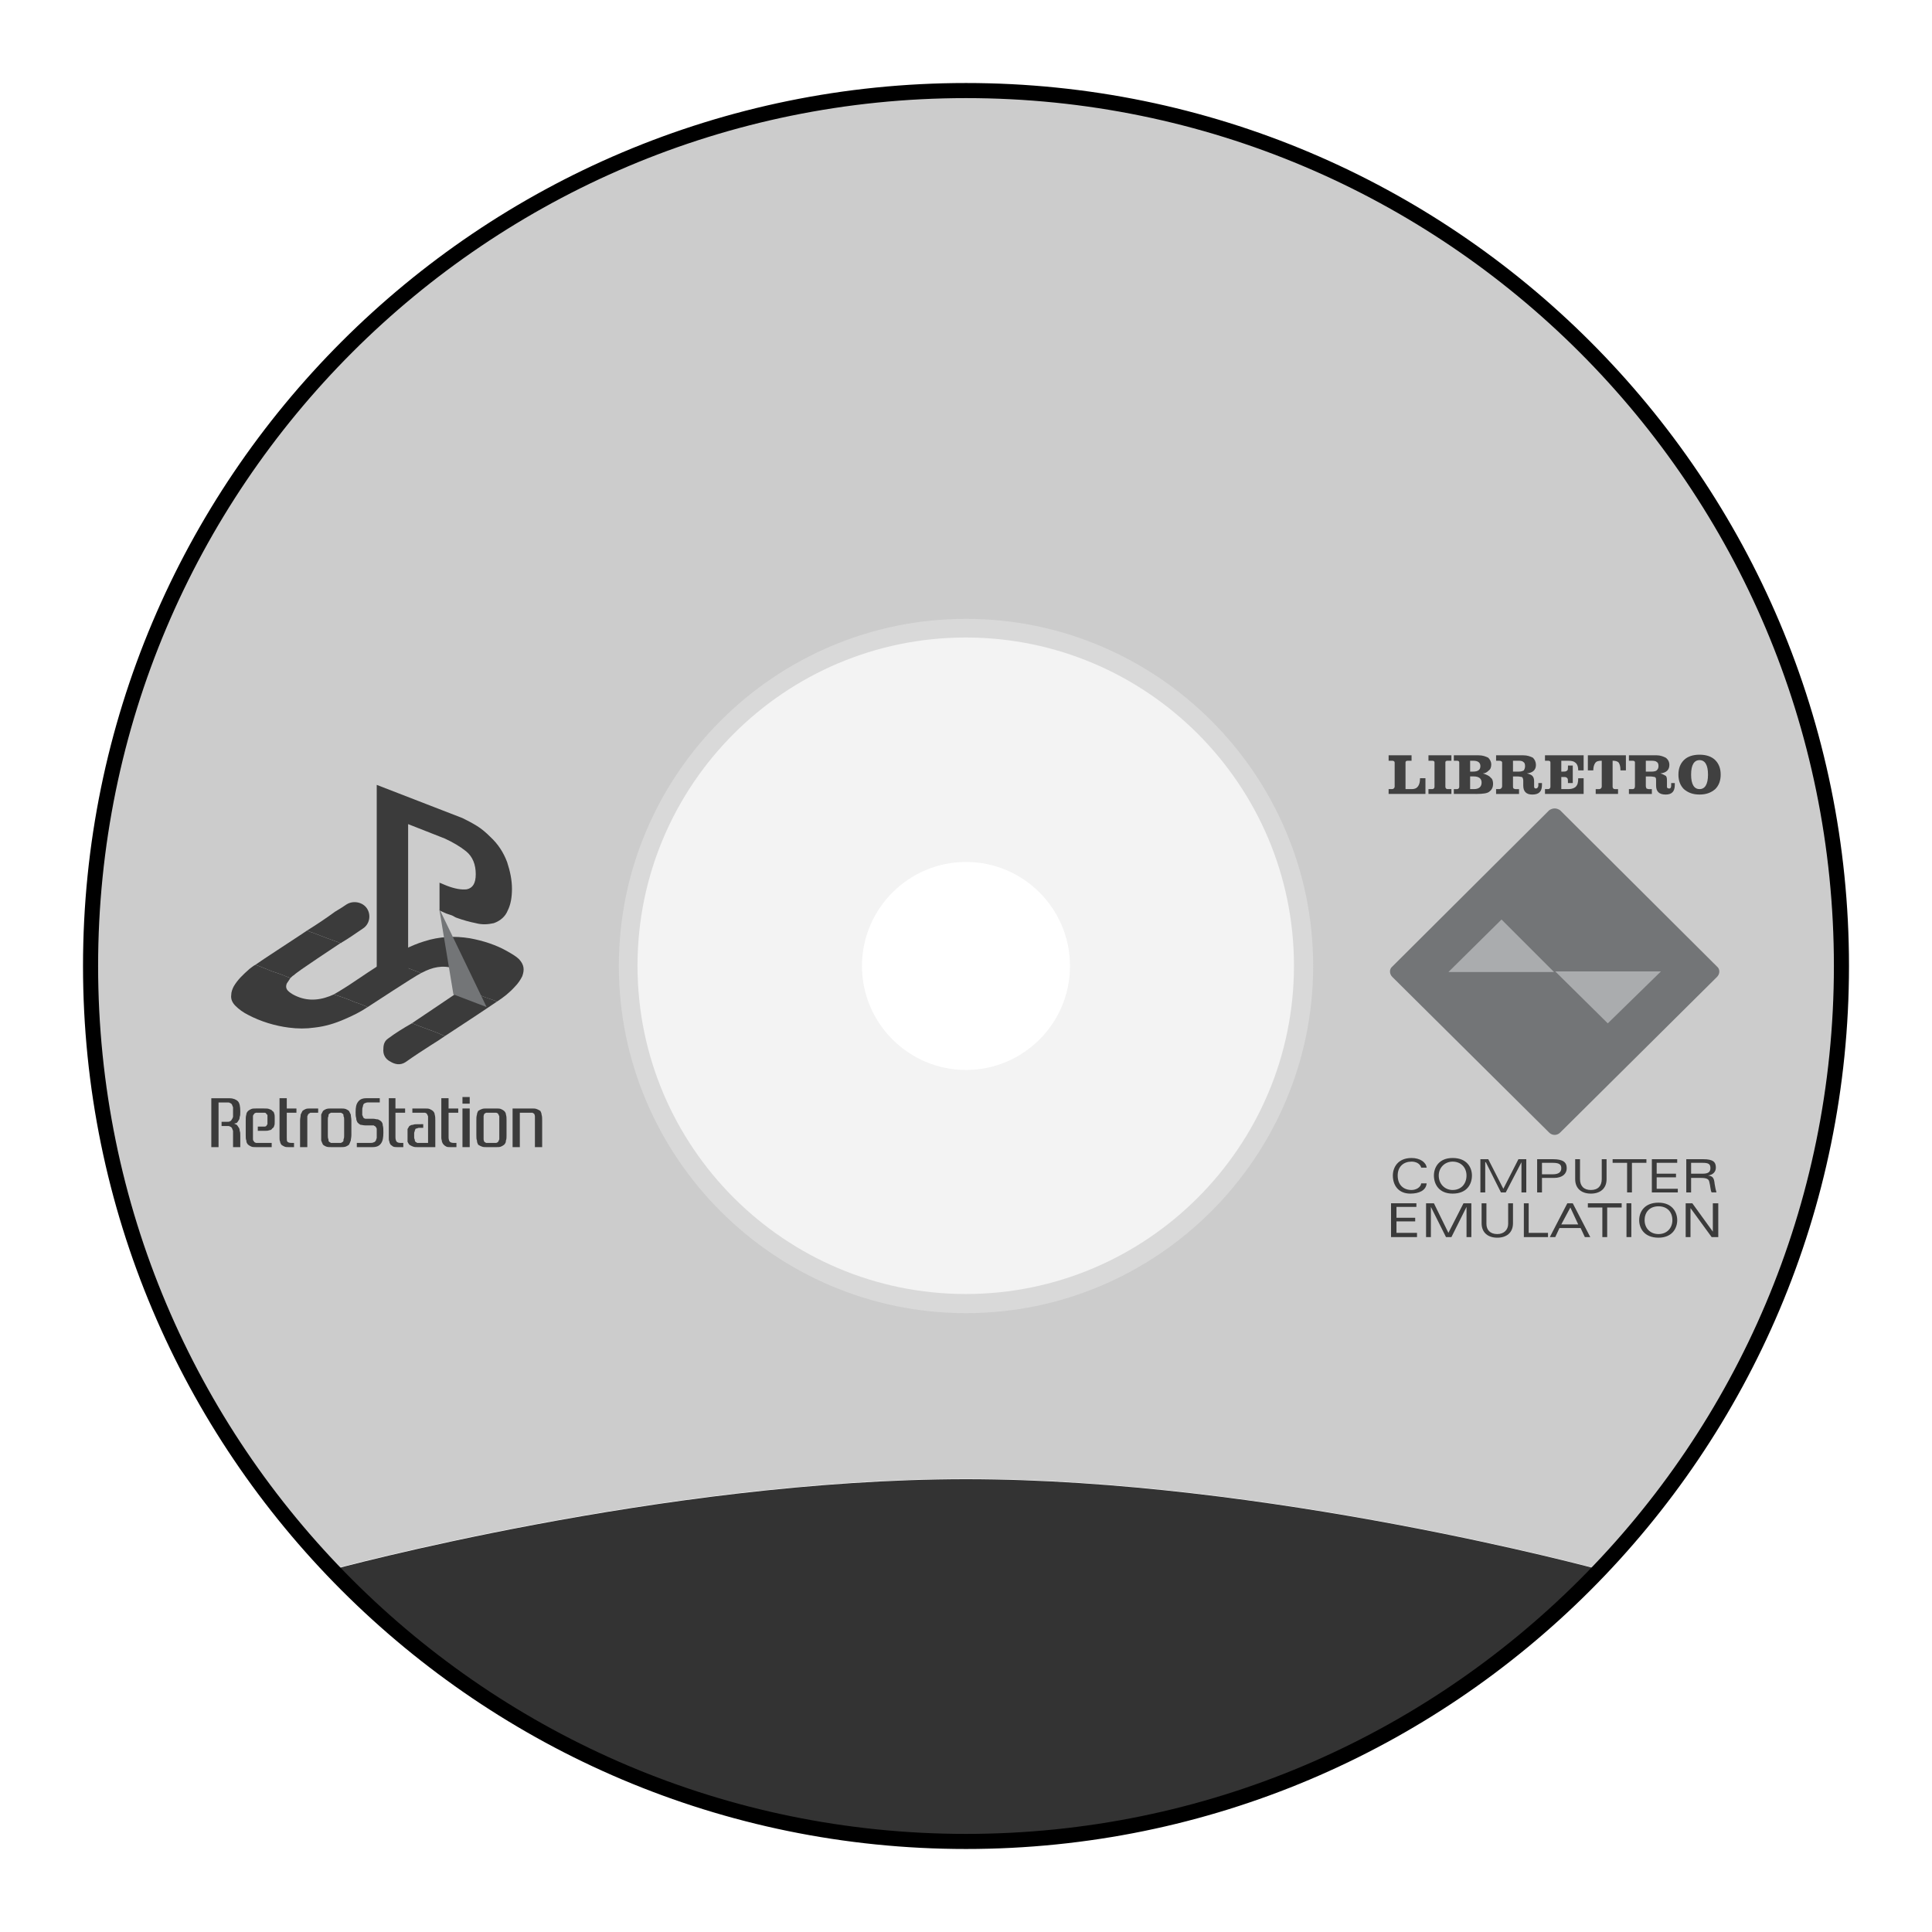 <?xml version="1.0" encoding="UTF-8" standalone="no"?>
<svg
   xmlns:dc="http://purl.org/dc/elements/1.1/"
   xmlns:cc="http://creativecommons.org/ns#"
   xmlns:rdf="http://www.w3.org/1999/02/22-rdf-syntax-ns#"
   xmlns:svg="http://www.w3.org/2000/svg"
   xmlns="http://www.w3.org/2000/svg"
   xmlns:sodipodi="http://sodipodi.sourceforge.net/DTD/sodipodi-0.dtd"
   xmlns:inkscape="http://www.inkscape.org/namespaces/inkscape"
   viewBox="0 0 341.333 341.333"
   height="256"
   width="256"
   xml:space="preserve"
   id="svg2"
   version="1.1"
   sodipodi:docname="Sony - PlayStation 3-content.svg"
   inkscape:version="0.92.3 (2405546, 2018-03-11)"
   inkscape:export-filename="C:\Users\Alfre\AppData\Roaming\RetroArch\assets\xmb\custom\png\Sony - PlayStation 3-content.png"
   inkscape:export-xdpi="96"
   inkscape:export-ydpi="96"><sodipodi:namedview
     pagecolor="#ffffff"
     bordercolor="#666666"
     borderopacity="1"
     objecttolerance="10"
     gridtolerance="10"
     guidetolerance="10"
     inkscape:pageopacity="0"
     inkscape:pageshadow="2"
     inkscape:window-width="1920"
     inkscape:window-height="1001"
     id="namedview24"
     showgrid="false"
     inkscape:pagecheckerboard="true"
     inkscape:zoom="0.97779608"
     inkscape:cx="88.269296"
     inkscape:cy="210.35199"
     inkscape:window-x="-9"
     inkscape:window-y="-9"
     inkscape:window-maximized="1"
     inkscape:current-layer="svg2"
     inkscape:snap-object-midpoints="true" /><defs
     id="defs6"><clipPath
       id="clipPath18"
       clipPathUnits="userSpaceOnUse"><path
         id="path16"
         d="M 0,256 H 256 V 0 H 0 Z" /></clipPath><clipPath
       id="clipPath26"
       clipPathUnits="userSpaceOnUse"><path
         id="path24"
         d="M 4,252 H 252 V 4 H 4 Z" /></clipPath><pattern
       y="0"
       x="0"
       height="6"
       width="6"
       patternUnits="userSpaceOnUse"
       id="EMFhbasepattern" /></defs><g
     id="g22"
     transform="matrix(1.333,0,0,-1.333,0,341.333)" /><path
     style="fill:#cccccc;fill-opacity:1;fill-rule:nonzero;stroke:none;stroke-width:1"
     d="M 128 12 C 63.929 12 12 63.934 12 128 C 12 159.017 24.173 187.189 44.002 208.002 L 44.002 208 C 44.002 208 88.002 196 128.002 196 C 167.913 196 211.797 207.947 211.994 208 C 231.824 187.187 244 159.016 244 128 C 244 63.934 192.051 12 128 12 z M 44.002 208.002 C 45.323 209.388 46.677 210.741 48.064 212.061 C 46.677 210.741 45.322 209.388 44.002 208.002 z M 48.064 212.061 C 48.734 212.697 49.411 213.326 50.096 213.947 C 49.411 213.326 48.734 212.697 48.064 212.061 z M 128 84.494 C 151.987 84.494 171.5 104.012 171.5 128 C 171.5 151.987 151.987 171.506 128 171.506 C 104.007 171.506 84.494 151.987 84.494 128 C 84.494 104.012 104.007 84.494 128 84.494 z M 206.617 213.281 C 206.39 213.491 206.166 213.704 205.938 213.912 C 206.166 213.704 206.39 213.491 206.617 213.281 z M 50.746 214.527 C 51.253 214.981 51.762 215.432 52.277 215.877 C 51.762 215.433 51.253 214.981 50.746 214.527 z M 204.613 215.086 C 204.355 215.313 204.102 215.545 203.842 215.77 C 204.102 215.545 204.355 215.313 204.613 215.086 z M 52.664 216.203 C 53.244 216.699 53.826 217.193 54.416 217.678 C 53.826 217.193 53.244 216.699 52.664 216.203 z M 202.529 216.879 C 202.241 217.121 201.955 217.366 201.664 217.605 C 201.955 217.366 202.241 217.121 202.529 216.879 z M 55.031 218.174 C 55.58 218.618 56.131 219.06 56.688 219.494 C 56.131 219.059 55.58 218.618 55.031 218.174 z M 200.588 218.473 C 200.189 218.793 199.792 219.114 199.389 219.43 C 199.792 219.115 200.189 218.793 200.588 218.473 z M 57.16 219.857 C 57.74 220.306 58.323 220.75 58.912 221.188 C 58.323 220.75 57.74 220.305 57.16 219.857 z M 198.361 220.217 C 197.979 220.509 197.599 220.802 197.213 221.09 C 197.599 220.803 197.979 220.509 198.361 220.217 z M 59.539 221.645 C 60.108 222.061 60.677 222.476 61.254 222.883 C 60.677 222.476 60.108 222.061 59.539 221.645 z M 196.006 221.971 C 195.628 222.244 195.252 222.52 194.871 222.789 C 195.252 222.52 195.628 222.244 196.006 221.971 z M 61.869 223.309 C 62.422 223.693 62.976 224.075 63.535 224.449 C 62.976 224.075 62.422 223.693 61.869 223.309 z M 193.711 223.592 C 193.333 223.852 192.957 224.113 192.576 224.369 C 192.957 224.113 193.333 223.852 193.711 223.592 z M 64.42 225.031 C 64.914 225.356 65.409 225.679 65.908 225.996 C 65.409 225.679 64.914 225.356 64.42 225.031 z M 191.258 225.238 C 190.916 225.461 190.575 225.685 190.23 225.904 C 190.575 225.685 190.916 225.461 191.258 225.238 z M 66.775 226.537 C 67.306 226.868 67.838 227.197 68.375 227.52 C 67.838 227.197 67.306 226.868 66.775 226.537 z M 188.895 226.738 C 188.522 226.968 188.15 227.2 187.775 227.426 C 188.15 227.2 188.522 226.968 188.895 226.738 z M 69.258 228.039 C 69.753 228.33 70.248 228.62 70.748 228.904 C 70.249 228.62 69.753 228.33 69.258 228.039 z M 186.471 228.195 C 186.091 228.417 185.712 228.64 185.33 228.857 C 185.712 228.64 186.091 228.417 186.471 228.195 z M 71.824 229.508 C 72.309 229.777 72.796 230.044 73.285 230.307 C 72.796 230.044 72.309 229.777 71.824 229.508 z M 184.068 229.562 C 183.641 229.799 183.214 230.035 182.783 230.266 C 183.214 230.035 183.641 229.799 184.068 229.562 z M 74.271 230.828 C 74.79 231.099 75.309 231.367 75.832 231.631 C 75.309 231.367 74.79 231.099 74.271 230.828 z M 181.564 230.908 C 181.144 231.128 180.722 231.346 180.299 231.561 C 180.723 231.346 181.144 231.128 181.564 230.908 z M 76.891 232.156 C 77.385 232.399 77.881 232.639 78.379 232.875 C 77.881 232.639 77.385 232.399 76.891 232.156 z M 178.914 232.248 C 178.537 232.433 178.159 232.616 177.779 232.797 C 178.159 232.616 178.537 232.433 178.914 232.248 z M 79.434 233.367 C 79.954 233.608 80.477 233.845 81.002 234.078 C 80.477 233.845 79.954 233.608 79.434 233.367 z M 176.408 233.438 C 175.961 233.643 175.513 233.847 175.062 234.047 C 175.513 233.847 175.961 233.643 176.408 233.438 z M 82.113 234.564 C 82.597 234.773 83.082 234.978 83.568 235.18 C 83.081 234.978 82.597 234.773 82.113 234.564 z M 173.842 234.58 C 173.382 234.778 172.922 234.974 172.459 235.166 C 172.922 234.974 173.382 234.778 173.842 234.58 z M 84.836 235.697 C 85.294 235.881 85.754 236.062 86.215 236.24 C 85.754 236.062 85.294 235.881 84.836 235.697 z M 171.102 235.719 C 170.705 235.877 170.308 236.035 169.91 236.189 C 170.309 236.035 170.705 235.877 171.102 235.719 z M 87.498 236.727 C 87.977 236.905 88.458 237.08 88.939 237.252 C 88.458 237.08 87.977 236.905 87.498 236.727 z M 168.361 236.777 C 167.985 236.917 167.608 237.054 167.23 237.189 C 167.608 237.054 167.985 236.917 168.361 236.777 z M 90.221 237.703 C 90.73 237.878 91.241 238.048 91.754 238.217 C 91.242 238.048 90.73 237.878 90.221 237.703 z M 165.646 237.746 C 165.258 237.879 164.867 238.009 164.477 238.139 C 164.867 238.009 165.258 237.879 165.646 237.746 z M 92.877 238.582 C 93.445 238.762 94.018 238.936 94.59 239.107 C 94.017 238.936 93.446 238.762 92.877 238.582 z M 162.98 238.625 C 162.529 238.768 162.075 238.906 161.621 239.043 C 162.075 238.906 162.529 238.768 162.98 238.625 z M 95.688 239.434 C 96.232 239.591 96.78 239.743 97.328 239.893 C 96.78 239.743 96.233 239.591 95.688 239.434 z M 160.215 239.463 C 159.747 239.598 159.277 239.726 158.807 239.855 C 159.277 239.726 159.747 239.598 160.215 239.463 z M 98.525 240.217 C 99.045 240.353 99.566 240.482 100.088 240.611 C 99.566 240.482 99.044 240.353 98.525 240.217 z M 157.414 240.232 C 156.953 240.353 156.49 240.467 156.027 240.582 C 156.49 240.467 156.953 240.353 157.414 240.232 z M 101.389 240.928 C 101.887 241.045 102.388 241.155 102.889 241.266 C 102.388 241.155 101.887 241.045 101.389 240.928 z M 154.557 240.941 C 154.126 241.042 153.694 241.136 153.262 241.232 C 153.694 241.136 154.127 241.042 154.557 240.941 z M 104.289 241.57 C 104.727 241.661 105.168 241.746 105.607 241.832 C 105.168 241.746 104.727 241.661 104.289 241.57 z M 151.66 241.58 C 151.238 241.668 150.814 241.747 150.391 241.83 C 150.814 241.747 151.238 241.667 151.66 241.58 z M 148.818 242.133 C 148.328 242.222 147.834 242.302 147.342 242.385 C 147.834 242.302 148.328 242.222 148.818 242.133 z M 107.211 242.139 C 107.709 242.229 108.21 242.311 108.711 242.395 C 108.21 242.311 107.709 242.229 107.211 242.139 z M 110.004 242.609 C 110.563 242.696 111.124 242.775 111.686 242.854 C 111.124 242.774 110.563 242.696 110.004 242.609 z M 145.957 242.615 C 145.369 242.707 144.778 242.789 144.188 242.871 C 144.778 242.789 145.369 242.707 145.957 242.615 z M 143.039 243.031 C 142.524 243.098 142.006 243.155 141.488 243.215 C 142.006 243.155 142.524 243.098 143.039 243.031 z M 113.018 243.039 C 113.493 243.1 113.97 243.152 114.447 243.207 C 113.971 243.152 113.492 243.1 113.018 243.039 z M 115.992 243.383 C 116.472 243.432 116.956 243.472 117.438 243.516 C 116.955 243.472 116.473 243.432 115.992 243.383 z M 139.98 243.387 C 139.57 243.429 139.158 243.462 138.746 243.5 C 139.158 243.462 139.57 243.429 139.98 243.387 z M 118.938 243.65 C 119.551 243.698 120.167 243.734 120.783 243.771 C 120.167 243.734 119.551 243.698 118.938 243.65 z M 137.049 243.65 C 136.484 243.694 135.916 243.726 135.35 243.762 C 135.916 243.726 136.484 243.694 137.049 243.65 z M 121.926 243.844 C 122.918 243.895 123.914 243.933 124.912 243.959 C 123.913 243.933 122.918 243.895 121.926 243.844 z M 124.912 243.959 C 125.938 243.986 126.967 244 128 244 C 126.968 244 125.938 243.986 124.912 243.959 z M 134.066 243.844 C 133.077 243.895 132.085 243.933 131.09 243.959 C 132.085 243.933 133.077 243.895 134.066 243.844 z M 131.09 243.959 C 130.073 243.986 129.053 244 128.029 244 C 129.052 244 130.073 243.986 131.09 243.959 z "
     transform="scale(1.333)"
     id="path38" /><path
     id="path42"
     style="fill:#e6e6e6;fill-opacity:0.49;fill-rule:nonzero;stroke:none;stroke-width:1.333"
     d="m 170.67,189.034 c -10.128,0 -18.381,-8.235 -18.381,-18.367 0,-10.14 8.253,-18.381 18.381,-18.381 10.133,0 18.369,8.241 18.369,18.381 0,10.132 -8.236,18.367 -18.369,18.367 m 0.001,-79.7 c -33.819,0 -61.337,27.533 -61.337,61.333 0,33.797 27.519,61.333 61.337,61.333 33.783,0 61.329,-27.536 61.329,-61.333 0,-33.8 -27.547,-61.333 -61.329,-61.333"
     inkscape:connector-curvature="0" /><path
     id="path46"
     style="fill:#333333;fill-opacity:1;fill-rule:nonzero;stroke:none;stroke-width:1.333"
     d="m 170.669,261.333 c -53.333,0 -112,16 -112,16 v 0.003 c 28.171,29.569 67.931,47.997 112,47.997 44.059,0 83.82,-18.429 111.995,-48.001 -0.236,-0.064 -58.768,-15.999 -111.995,-15.999"
     inkscape:connector-curvature="0" /><g
     id="g891"
     transform="translate(-0.004,-0.02)"><path
       inkscape:connector-curvature="0"
       style="fill:#3b3b3b;fill-opacity:1;fill-rule:nonzero;stroke:none;stroke-width:1.333"
       d="m 81.711,174.741 c 0.427,-0.427 0.747,-0.747 1.067,-1.173 0.427,-0.747 0.32,-1.173 -0.32,-1.6 -0.64,-0.427 -1.493,-0.64 -2.24,-0.853 -2.027,-0.64 -3.84,-0.213 -5.653,0.747 -0.107,0 -0.213,0.107 -0.213,0.107 -0.107,0 -0.107,-0.107 -0.107,-0.107 -0.64,-0.213 -1.173,-0.427 -1.707,-0.64 -1.28,-0.427 -2.667,-0.96 -4.053,-1.493 0,0 -0.107,0 -0.107,-0.107 2.027,-1.387 4.16,-2.56 6.613,-3.307 2.667,-0.853 5.333,-0.96 8,-0.533 2.347,0.427 4.693,1.173 6.72,2.347 0.747,0.427 1.493,0.853 2.027,1.387 0.853,0.96 0.96,1.813 0.533,2.987 -0.32,0.64 -0.747,1.28 -1.28,1.813 -0.96,1.067 -2.027,1.92 -3.2,2.667 -0.107,-0.107 -0.213,-0.107 -0.213,-0.107 -0.747,-0.32 -1.6,-0.533 -2.347,-0.853 -1.173,-0.427 -2.347,-0.853 -3.52,-1.28 z"
       id="path829" /><path
       inkscape:connector-curvature="0"
       style="fill:#3b3b3b;fill-opacity:1;fill-rule:nonzero;stroke:none;stroke-width:1.333"
       d="m 51.311,172.821 c -0.213,0.32 -0.427,0.64 -0.64,0.96 -0.213,0.533 -0.107,0.96 0.213,1.28 0.32,0.32 0.533,0.427 0.853,0.64 2.133,1.173 4.267,1.173 6.507,0.32 0.213,-0.107 0.533,-0.213 0.747,-0.32 1.28,0.427 2.56,0.853 3.733,1.387 0.747,0.213 1.493,0.533 2.24,0.853 -1.28,0.853 -2.56,1.493 -4.053,2.133 -1.707,0.747 -3.413,1.28 -5.333,1.493 -1.493,0.213 -2.987,0.213 -4.587,0 -2.453,-0.32 -4.907,-1.067 -7.147,-2.24 -0.853,-0.427 -1.6,-0.96 -2.24,-1.6 -0.533,-0.533 -0.853,-1.173 -0.747,-1.92 0,-0.533 0.213,-1.067 0.427,-1.493 0.747,-1.28 1.707,-2.133 2.773,-3.093 0.32,-0.213 0.64,-0.533 1.067,-0.747 0.96,0.32 1.92,0.747 2.987,1.173 1.067,0.32 2.133,0.747 3.2,1.173 z"
       id="path831" /><path
       inkscape:connector-curvature="0"
       style="fill:#3b3b3b;fill-opacity:1;fill-rule:nonzero;stroke:none;stroke-width:1.333"
       d="m 54.297,164.394 c 1.707,-1.067 3.307,-2.133 4.907,-3.307 0.747,-0.427 1.387,-0.853 2.027,-1.28 1.173,-0.747 2.88,-0.427 3.627,0.747 0.747,1.173 0.427,2.773 -0.747,3.52 -1.28,0.853 -2.453,1.707 -3.733,2.453 -0.107,0.107 -0.107,0.107 -0.213,0.107 -1.493,-0.533 -2.987,-1.067 -4.587,-1.707 -0.427,-0.213 -0.853,-0.213 -1.28,-0.533 z"
       id="path833" /><path
       inkscape:connector-curvature="0"
       style="fill:#3b3b3b;fill-opacity:1;fill-rule:nonzero;stroke:none;stroke-width:1.333"
       d="m 78.617,183.061 c -0.747,0.533 -1.6,1.067 -2.453,1.6 -1.493,0.96 -2.987,1.92 -4.48,2.987 -0.96,0.64 -1.92,0.427 -2.773,-0.107 -0.853,-0.427 -1.28,-1.28 -1.173,-2.24 0,-0.747 0.213,-1.387 0.853,-1.813 1.28,-0.96 2.667,-1.813 4.16,-2.667 0,0 0,0 0.107,0 1.28,0.533 2.56,0.96 3.947,1.493 0.64,0.213 1.173,0.533 1.813,0.747 z"
       id="path835" /><path
       inkscape:connector-curvature="0"
       style="fill:#3b3b3b;fill-opacity:1;fill-rule:nonzero;stroke:none;stroke-width:1.333"
       d="m 74.244,171.861 c -0.64,-0.213 -1.173,-0.427 -1.707,-0.64 -1.28,-0.427 -2.667,-0.96 -4.053,-1.493 0,0 -0.107,0 -0.107,-0.107 -1.173,0.747 -5.547,3.627 -6.613,4.373 0,0 -1.813,1.173 -2.773,1.707 1.28,0.427 2.56,0.853 3.733,1.387 0.747,0.213 1.493,0.533 2.24,0.853 0.853,-0.533 8.107,-5.333 9.387,-5.973 -0.107,0 -0.107,-0.107 -0.107,-0.107 z"
       id="path837" /><path
       inkscape:connector-curvature="0"
       style="fill:#3b3b3b;fill-opacity:1;fill-rule:nonzero;stroke:none;stroke-width:1.333"
       d="m 87.577,176.874 c -0.747,-0.32 -1.6,-0.533 -2.347,-0.853 -1.173,-0.427 -2.347,-0.853 -3.52,-1.28 -0.64,0.533 -8.213,5.547 -8.96,6.08 0,0 0,0 0.107,0 1.28,0.533 2.56,0.96 3.947,1.493 0.64,0.213 1.173,0.533 1.813,0.747 0.853,-0.533 8.427,-5.547 9.173,-6.08 -0.107,-0.107 -0.213,-0.107 -0.213,-0.107 z"
       id="path839" /><path
       inkscape:connector-curvature="0"
       style="fill:#3b3b3b;fill-opacity:1;fill-rule:nonzero;stroke:none;stroke-width:1.333"
       d="m 55.577,164.927 c -0.427,-0.213 -0.853,-0.213 -1.28,-0.533 -0.747,0.533 -8.32,5.44 -9.173,6.08 0.96,0.32 1.92,0.747 2.987,1.173 1.067,0.32 2.133,0.747 3.2,1.173 0.213,-0.213 0.427,-0.427 0.64,-0.533 0.427,-0.533 7.467,-5.12 8.213,-5.653 -1.493,-0.533 -2.987,-1.067 -4.587,-1.707 z"
       id="path841" /><path
       inkscape:connector-curvature="0"
       style="fill:#3b3b3b;fill-opacity:1;fill-rule:nonzero;stroke:none;stroke-width:1.333"
       d="m 89.604,152.341 c -0.64,-1.707 -1.6,-3.2 -2.987,-4.48 -0.747,-0.747 -1.493,-1.387 -2.347,-1.92 -0.853,-0.533 -1.707,-0.96 -2.56,-1.387 -0.533,-0.213 -15.147,-5.867 -15.147,-5.867 v 32.213 l 5.547,2.347 v -27.626 l 6.507,2.56 v 0 c 1.387,0.64 2.667,1.387 3.733,2.24 1.173,0.96 1.707,2.347 1.707,4.053 0,1.6 -0.533,2.453 -1.6,2.667 -0.96,0.107 -2.133,-0.107 -3.52,-0.64 l -1.28,-0.533 v 4.907 l 1.173,0.533 c 0.32,0.107 0.64,0.213 0.96,0.32 0.32,0.107 0.533,0.32 0.853,0.427 1.173,0.427 2.347,0.747 3.413,0.96 1.173,0.32 2.24,0.213 3.2,0 1.173,-0.427 2.027,-1.173 2.453,-2.24 0.533,-1.067 0.747,-2.347 0.747,-3.84 0,-1.493 -0.32,-3.093 -0.853,-4.693 z"
       id="path843" /><path
       inkscape:connector-curvature="0"
       style="fill:#3b3b3b;fill-opacity:1;fill-rule:nonzero;stroke:none;stroke-width:1.333"
       d="m 42.457,196.394 c 0,0.427 0,0.747 -0.107,0.96 0,0.32 -0.107,0.533 -0.213,0.64 -0.107,0.213 -0.213,0.32 -0.32,0.427 -0.107,0 -0.32,0.107 -0.427,0.107 0.107,0.107 0.32,0.107 0.427,0.213 0.107,0.107 0.213,0.213 0.32,0.427 0.107,0.107 0.213,0.32 0.213,0.64 0.107,0.213 0.107,0.533 0.107,0.853 v 2.027 h -1.28 v -2.027 c 0,-0.32 0,-0.64 0,-0.853 -0.107,-0.213 -0.107,-0.32 -0.213,-0.533 -0.107,-0.107 -0.213,-0.213 -0.32,-0.213 -0.107,-0.107 -0.213,-0.107 -0.427,-0.107 h -1.067 v -0.747 h 1.067 c 0.213,0 0.32,0 0.427,-0.107 0.107,0 0.213,-0.107 0.32,-0.32 0.107,-0.107 0.107,-0.213 0.213,-0.427 0,-0.213 0,-0.533 0,-0.853 0,-0.32 0,-0.64 0,-0.853 -0.107,-0.213 -0.107,-0.32 -0.213,-0.533 -0.107,-0.107 -0.213,-0.213 -0.32,-0.213 -0.107,-0.107 -0.213,-0.107 -0.427,-0.107 H 38.617 v 7.893 h -1.28 v -8.64 h 3.2 c 0.64,0 1.173,0.213 1.493,0.533 0.32,0.32 0.427,0.96 0.427,1.813 z"
       id="path845" /><path
       inkscape:connector-curvature="0"
       style="fill:#3b3b3b;fill-opacity:1;fill-rule:nonzero;stroke:none;stroke-width:1.333"
       d="m 45.551,199.807 v -0.747 h 0.64 c 0.213,0 0.427,0 0.533,0 0.213,0 0.32,-0.107 0.32,-0.107 0.107,-0.107 0.107,-0.213 0.213,-0.32 0,-0.107 0,-0.213 0,-0.427 v -0.64 c 0,-0.213 0,-0.32 0,-0.533 -0.107,-0.107 -0.107,-0.213 -0.213,-0.213 0,-0.107 -0.107,-0.213 -0.32,-0.213 -0.107,0 -0.32,0 -0.533,0 h -0.427 c -0.32,0 -0.427,0 -0.533,0 -0.213,0.107 -0.32,0.107 -0.32,0.213 -0.107,0.107 -0.213,0.213 -0.213,0.427 0,0.107 0,0.427 0,0.64 v 2.773 c 0,0.213 0,0.427 0,0.64 0,0.213 0.107,0.32 0.213,0.427 0,0.107 0.107,0.107 0.32,0.213 0.107,0 0.213,0 0.533,0 h 2.24 v 0.747 h -2.773 c -0.32,0 -0.64,0 -0.853,-0.107 -0.213,-0.107 -0.427,-0.213 -0.533,-0.32 -0.213,-0.213 -0.32,-0.427 -0.32,-0.747 -0.107,-0.213 -0.107,-0.533 -0.107,-0.96 v -2.56 c 0,-0.427 0,-0.747 0.107,-1.067 0,-0.213 0.107,-0.427 0.32,-0.64 0.107,-0.107 0.32,-0.213 0.533,-0.32 0.213,-0.107 0.533,-0.107 0.853,-0.107 h 1.387 c 0.427,0 0.747,0 0.96,0.107 0.213,0.107 0.427,0.107 0.533,0.32 0.213,0.107 0.32,0.32 0.32,0.427 0.107,0.213 0.107,0.533 0.107,0.747 v 0.747 c 0,0.32 0,0.533 -0.107,0.747 0,0.107 -0.107,0.32 -0.32,0.427 -0.107,0.213 -0.32,0.32 -0.533,0.32 -0.213,0.107 -0.533,0.107 -0.96,0.107 z"
       id="path847" /><path
       inkscape:connector-curvature="0"
       style="fill:#3b3b3b;fill-opacity:1;fill-rule:nonzero;stroke:none;stroke-width:1.333"
       d="m 52.377,196.607 h -1.707 v 4.373 c 0,0.32 0,0.64 0.107,0.747 0.107,0.107 0.32,0.213 0.64,0.213 h 0.533 v 0.747 h -0.96 c -0.32,0 -0.533,0 -0.747,-0.107 -0.213,-0.107 -0.427,-0.213 -0.533,-0.32 -0.107,-0.213 -0.213,-0.32 -0.213,-0.533 -0.107,-0.213 -0.107,-0.427 -0.107,-0.64 v -7.04 h 1.28 v 1.813 h 1.707 z"
       id="path849" /><path
       inkscape:connector-curvature="0"
       style="fill:#3b3b3b;fill-opacity:1;fill-rule:nonzero;stroke:none;stroke-width:1.333"
       d="m 53.124,196.927 c 0.107,-0.213 0.213,-0.427 0.32,-0.64 0.107,-0.107 0.32,-0.213 0.533,-0.32 0.213,-0.107 0.533,-0.107 0.96,-0.107 h 1.28 v 0.747 h -0.853 c -0.213,0 -0.427,0 -0.533,0 -0.107,0.107 -0.213,0.107 -0.32,0.213 -0.107,0.107 -0.107,0.213 -0.213,0.427 0,0.107 0,0.427 0,0.64 v 4.8 h -1.28 v -4.693 c 0,-0.427 0.107,-0.747 0.107,-1.067 z"
       id="path851" /><path
       inkscape:connector-curvature="0"
       style="fill:#3b3b3b;fill-opacity:1;fill-rule:nonzero;stroke:none;stroke-width:1.333"
       d="m 57.924,200.66 c 0,0.213 0,0.427 0.107,0.64 0,0.213 0,0.32 0.107,0.427 0.107,0.107 0.213,0.107 0.32,0.213 0.107,0 0.32,0 0.533,0 h 0.747 c 0.213,0 0.427,0 0.533,0 0.107,-0.107 0.213,-0.107 0.32,-0.213 0.107,-0.107 0.107,-0.213 0.107,-0.427 0.107,-0.213 0.107,-0.427 0.107,-0.64 v -2.773 c 0,-0.213 0,-0.533 -0.107,-0.64 0,-0.213 0,-0.32 -0.107,-0.427 -0.107,-0.107 -0.213,-0.107 -0.32,-0.213 -0.107,0 -0.32,0 -0.533,0 h -0.747 c -0.213,0 -0.427,0 -0.533,0 -0.107,0.107 -0.213,0.107 -0.32,0.213 -0.107,0.107 -0.107,0.213 -0.107,0.427 -0.107,0.107 -0.107,0.427 -0.107,0.64 z m 2.24,-4.8 c 0.427,0 0.64,0 0.96,0.107 0.213,0.107 0.427,0.213 0.533,0.32 0.107,0.213 0.213,0.427 0.32,0.64 0,0.32 0.107,0.64 0.107,1.067 v 2.56 c 0,0.427 -0.107,0.747 -0.107,0.96 -0.107,0.32 -0.213,0.533 -0.32,0.747 -0.107,0.107 -0.32,0.213 -0.533,0.32 -0.32,0.107 -0.533,0.107 -0.96,0.107 h -1.6 c -0.427,0 -0.64,0 -0.96,-0.107 -0.213,-0.107 -0.427,-0.213 -0.533,-0.32 -0.107,-0.213 -0.213,-0.427 -0.32,-0.747 0,-0.213 0,-0.533 0,-0.96 v -2.56 c 0,-0.427 0,-0.747 0,-1.067 0.107,-0.213 0.213,-0.427 0.32,-0.64 0.107,-0.107 0.32,-0.213 0.533,-0.32 0.32,-0.107 0.533,-0.107 0.96,-0.107 z"
       id="path853" /><path
       inkscape:connector-curvature="0"
       style="fill:#3b3b3b;fill-opacity:1;fill-rule:nonzero;stroke:none;stroke-width:1.333"
       d="m 67.737,200.127 c 0,0.853 -0.107,1.493 -0.427,1.92 -0.32,0.427 -0.747,0.64 -1.493,0.64 h -2.773 v -0.747 h 2.453 c 0.213,0 0.32,0 0.533,-0.107 0.107,0 0.213,-0.107 0.32,-0.213 0.107,-0.107 0.107,-0.32 0.213,-0.533 0,-0.213 0,-0.427 0,-0.853 0,-0.213 0,-0.533 0,-0.747 0,-0.107 -0.107,-0.32 -0.213,-0.427 -0.107,-0.107 -0.213,-0.107 -0.32,-0.213 -0.213,0 -0.32,0 -0.64,0 h -0.853 c -0.32,0 -0.64,-0.107 -0.853,-0.107 -0.213,-0.107 -0.32,-0.213 -0.533,-0.427 -0.107,-0.213 -0.213,-0.427 -0.213,-0.747 -0.107,-0.32 -0.107,-0.64 -0.107,-1.067 0,-0.853 0.107,-1.387 0.427,-1.813 0.32,-0.427 0.747,-0.64 1.493,-0.64 h 2.347 v 0.747 h -2.133 c -0.107,0 -0.213,0 -0.427,0.107 -0.107,0 -0.213,0.107 -0.32,0.213 0,0.107 -0.107,0.213 -0.107,0.427 -0.107,0.213 -0.107,0.427 -0.107,0.747 0,0.32 0,0.533 0,0.747 0.107,0.107 0.107,0.32 0.213,0.427 0,0.107 0.107,0.107 0.32,0.213 0.107,0 0.213,0 0.427,0 h 0.96 c 0.32,0 0.533,0.107 0.853,0.107 0.213,0.107 0.427,0.213 0.533,0.32 0.213,0.213 0.32,0.427 0.32,0.747 0.107,0.32 0.107,0.747 0.107,1.28 z"
       id="path855" /><path
       inkscape:connector-curvature="0"
       style="fill:#3b3b3b;fill-opacity:1;fill-rule:nonzero;stroke:none;stroke-width:1.333"
       d="M 71.577,196.607 H 69.871 v 4.373 c 0,0.32 0.107,0.64 0.213,0.747 0.107,0.107 0.32,0.213 0.64,0.213 h 0.533 v 0.747 H 70.191 c -0.213,0 -0.533,0 -0.747,-0.107 -0.107,-0.107 -0.32,-0.213 -0.427,-0.32 -0.107,-0.213 -0.213,-0.32 -0.213,-0.533 -0.107,-0.213 -0.107,-0.427 -0.107,-0.64 v -7.04 h 1.173 v 1.813 h 1.707 z"
       id="path857" /><path
       inkscape:connector-curvature="0"
       style="fill:#3b3b3b;fill-opacity:1;fill-rule:nonzero;stroke:none;stroke-width:1.333"
       d="m 74.777,198.634 v 0.64 H 74.244 c -0.213,0 -0.427,0 -0.533,0.107 -0.107,0 -0.213,0 -0.32,0.107 0,0.107 -0.107,0.213 -0.107,0.32 0,0.107 -0.107,0.213 -0.107,0.427 v 0.747 c 0,0.213 0.107,0.32 0.107,0.427 0,0.213 0.107,0.32 0.107,0.32 0.107,0.107 0.213,0.107 0.32,0.213 0.107,0 0.32,0 0.533,0 h 1.387 v -4.053 c 0,-0.213 0,-0.533 0,-0.64 -0.107,-0.213 -0.107,-0.32 -0.213,-0.427 0,-0.107 -0.107,-0.107 -0.32,-0.213 -0.107,0 -0.32,0 -0.533,0 h -1.707 v -0.747 h 2.24 c 0.32,0 0.64,0 0.853,0.107 0.213,0.107 0.427,0.213 0.533,0.32 0.213,0.213 0.32,0.427 0.32,0.64 0.107,0.32 0.107,0.64 0.107,1.067 v 4.693 h -3.093 c -0.32,0 -0.64,0 -0.853,-0.107 -0.32,-0.107 -0.427,-0.213 -0.64,-0.32 -0.107,-0.107 -0.213,-0.32 -0.32,-0.533 0,-0.107 0,-0.427 0,-0.64 v -0.853 c 0,-0.32 0,-0.533 0,-0.747 0.107,-0.213 0.213,-0.32 0.32,-0.533 0.213,-0.107 0.32,-0.213 0.64,-0.213 0.213,-0.107 0.533,-0.107 0.853,-0.107 z"
       id="path859" /><path
       inkscape:connector-curvature="0"
       style="fill:#3b3b3b;fill-opacity:1;fill-rule:nonzero;stroke:none;stroke-width:1.333"
       d="M 80.964,196.607 H 79.257 v 4.373 c 0,0.32 0.107,0.64 0.213,0.747 0.107,0.107 0.32,0.213 0.64,0.213 h 0.533 v 0.747 h -1.067 c -0.32,0 -0.533,0 -0.747,-0.107 -0.213,-0.107 -0.32,-0.213 -0.427,-0.32 -0.213,-0.213 -0.213,-0.32 -0.32,-0.533 0,-0.213 -0.107,-0.427 -0.107,-0.64 v -7.04 h 1.28 v 1.813 h 1.707 z"
       id="path861" /><path
       inkscape:connector-curvature="0"
       style="fill:#3b3b3b;fill-opacity:1;fill-rule:nonzero;stroke:none;stroke-width:1.333"
       d="m 82.99,202.687 h -1.28 v -6.827 h 1.28 z m 0,-7.68 h -1.28 v -1.173 h 1.28 z"
       id="path863" /><path
       inkscape:connector-curvature="0"
       style="fill:#3b3b3b;fill-opacity:1;fill-rule:nonzero;stroke:none;stroke-width:1.333"
       d="m 85.444,200.66 c 0,0.213 0,0.427 0,0.64 0,0.213 0.107,0.32 0.107,0.427 0.107,0.107 0.213,0.107 0.32,0.213 0.213,0 0.32,0 0.533,0 h 0.747 c 0.213,0 0.427,0 0.533,0 0.213,-0.107 0.32,-0.107 0.32,-0.213 0.107,-0.107 0.107,-0.213 0.213,-0.427 0,-0.213 0,-0.427 0,-0.64 v -2.773 c 0,-0.213 0,-0.533 0,-0.64 -0.107,-0.213 -0.107,-0.32 -0.213,-0.427 0,-0.107 -0.107,-0.107 -0.32,-0.213 -0.107,0 -0.32,0 -0.533,0 h -0.747 c -0.213,0 -0.32,0 -0.533,0 -0.107,0.107 -0.213,0.107 -0.32,0.213 0,0.107 -0.107,0.213 -0.107,0.427 0,0.107 0,0.427 0,0.64 z m 2.24,-4.8 c 0.32,0 0.64,0 0.853,0.107 0.213,0.107 0.427,0.213 0.533,0.32 0.213,0.213 0.32,0.427 0.32,0.64 0.107,0.32 0.107,0.64 0.107,1.067 v 2.56 c 0,0.427 0,0.747 -0.107,0.96 0,0.32 -0.107,0.533 -0.32,0.747 -0.107,0.107 -0.32,0.213 -0.533,0.32 -0.213,0.107 -0.533,0.107 -0.853,0.107 h -1.707 c -0.32,0 -0.64,0 -0.853,-0.107 -0.32,-0.107 -0.427,-0.213 -0.64,-0.32 -0.107,-0.213 -0.213,-0.427 -0.213,-0.747 -0.107,-0.213 -0.107,-0.533 -0.107,-0.96 v -2.56 c 0,-0.427 0,-0.747 0.107,-1.067 0,-0.213 0.107,-0.427 0.213,-0.64 0.213,-0.107 0.32,-0.213 0.64,-0.32 0.213,-0.107 0.533,-0.107 0.853,-0.107 z"
       id="path865" /><path
       inkscape:connector-curvature="0"
       style="fill:#3b3b3b;fill-opacity:1;fill-rule:nonzero;stroke:none;stroke-width:1.333"
       d="m 91.844,196.607 v 6.08 h -1.28 v -6.827 h 3.413 c 0.32,0 0.64,0 0.853,0.107 0.32,0.107 0.427,0.213 0.64,0.32 0.107,0.213 0.213,0.427 0.213,0.64 0.107,0.32 0.107,0.64 0.107,1.067 v 4.693 h -1.28 v -4.8 c 0,-0.213 0,-0.533 0,-0.64 0,-0.213 -0.107,-0.32 -0.107,-0.427 -0.107,-0.107 -0.213,-0.107 -0.32,-0.213 -0.213,0 -0.32,0 -0.533,0 z"
       id="path867" /><path
       inkscape:connector-curvature="0"
       style="fill:#737577;fill-opacity:1;fill-rule:nonzero;stroke:none;stroke-width:1.333"
       d="m 77.657,160.874 2.453,14.827 5.867,2.24 -8.32,-17.28 z"
       id="path869" /></g><g
     id="g921"
     transform="translate(-0.003,-0.02)"><path
       inkscape:connector-curvature="0"
       style="fill:#737577;fill-opacity:1;fill-rule:evenodd;stroke:none;stroke-width:1.333"
       d="M 273.709,143.168 245.976,170.794 c -0.533,0.427 -0.533,1.28 0,1.813 v 0 l 27.733,27.52 c 0.533,0.533 1.387,0.533 1.92,0 v 0 l 27.733,-27.52 c 0.533,-0.533 0.533,-1.387 0,-1.813 v 0 l -27.733,-27.626 c -0.32,-0.213 -0.64,-0.32 -0.96,-0.32 v 0 c -0.32,0 -0.64,0.107 -0.96,0.32 z"
       id="path871" /><path
       inkscape:connector-curvature="0"
       style="fill:#aaacae;fill-opacity:1;fill-rule:evenodd;stroke:none;stroke-width:1.333"
       d="m 274.776,171.647 9.28,9.173 9.387,-9.173 z"
       id="path873" /><path
       inkscape:connector-curvature="0"
       style="fill:#aaacae;fill-opacity:1;fill-rule:evenodd;stroke:none;stroke-width:1.333"
       d="m 255.896,171.754 h 18.667 l -9.28,-9.28 z"
       id="path875" /><path
       inkscape:connector-curvature="0"
       style="fill:#404040;fill-opacity:1;fill-rule:nonzero;stroke:none;stroke-width:1.333"
       d="m 245.336,139.434 h 0.64 c 0.213,0 0.427,-0.213 0.427,-0.427 v -4.267 c 0,-0.213 -0.213,-0.32 -0.427,-0.32 h -0.64 v -0.96 h 4.053 v 0.96 h -0.64 c -0.32,0 -0.427,0.107 -0.427,0.32 v 4.693 h 1.067 c 0.64,0 0.96,-0.213 1.173,-0.533 0.213,-0.32 0.32,-0.747 0.32,-1.387 h 0.96 v 2.773 h -6.507 z"
       id="path877" /><path
       inkscape:connector-curvature="0"
       style="fill:#404040;fill-opacity:1;fill-rule:nonzero;stroke:none;stroke-width:1.333"
       d="m 252.376,139.434 h 0.64 c 0.32,0 0.427,-0.213 0.427,-0.427 v -4.267 c 0,-0.213 -0.107,-0.32 -0.427,-0.32 h -0.64 v -0.96 h 4.053 v 0.96 h -0.64 c -0.107,0 -0.32,0 -0.32,0.107 -0.107,0 -0.107,0.107 -0.107,0.213 v 4.267 c 0,0.213 0.107,0.427 0.427,0.427 h 0.64 v 0.853 h -4.053 z"
       id="path879" /><path
       inkscape:connector-curvature="0"
       style="fill:#404040;fill-opacity:1;fill-rule:nonzero;stroke:none;stroke-width:1.333"
       d="m 259.736,139.434 h 0.64 c 0.96,0 1.387,-0.427 1.387,-1.173 0,-0.64 -0.427,-1.067 -1.387,-1.067 h -0.64 z m 0,-5.013 v 1.92 h 0.533 c 0.853,0 1.28,-0.32 1.28,-0.96 0,-0.64 -0.427,-0.96 -1.28,-0.96 z m -2.88,5.867 v -0.853 h 0.533 c 0.32,0 0.427,-0.213 0.427,-0.427 v -4.267 c 0,-0.213 -0.107,-0.32 -0.427,-0.32 h -0.533 v -0.96 h 4.373 c 0.747,0 1.28,0.213 1.707,0.427 0.32,0.32 0.533,0.747 0.533,1.173 0,0.427 -0.107,0.853 -0.427,1.067 -0.32,0.32 -0.64,0.533 -1.067,0.533 0.64,0.213 1.173,0.427 1.387,0.747 0.32,0.213 0.427,0.64 0.427,1.067 0,0.64 -0.213,1.067 -0.64,1.387 -0.32,0.32 -1.173,0.427 -2.24,0.427 z"
       id="path881" /><path
       inkscape:connector-curvature="0"
       style="fill:#404040;fill-opacity:1;fill-rule:nonzero;stroke:none;stroke-width:1.333"
       d="m 267.309,136.341 h 1.067 c 0.427,0 0.64,-0.107 0.853,-0.213 0.107,-0.213 0.213,-0.427 0.213,-0.747 0,-0.427 -0.107,-0.64 -0.32,-0.747 -0.213,-0.213 -0.533,-0.213 -1.067,-0.213 h -0.747 z m -2.987,3.093 h 0.533 c 0.32,0 0.533,-0.213 0.533,-0.533 v -4.16 c 0,-0.213 -0.213,-0.32 -0.533,-0.32 h -0.533 v -0.96 h 4.8 c 0.747,0 1.28,0.213 1.707,0.427 0.32,0.32 0.533,0.747 0.533,1.28 0,0.853 -0.533,1.387 -1.6,1.493 0.533,0.107 0.853,0.32 0.96,0.427 0.213,0.213 0.32,0.533 0.32,0.96 v 0.96 0 c 0,0.213 0.107,0.32 0.32,0.32 0.213,0 0.427,-0.213 0.427,-0.533 v -0.427 h 0.64 v 0.32 c 0,1.173 -0.533,1.707 -1.707,1.707 -1.067,0 -1.6,-0.533 -1.6,-1.6 v -0.853 c 0,-0.32 -0.107,-0.533 -0.213,-0.64 -0.107,0 -0.427,-0.107 -0.853,-0.107 h -0.747 v 1.707 c 0,0.213 0,0.32 0.107,0.427 0,0 0.213,0.107 0.32,0.107 h 0.64 v 0.853 h -4.053 z"
       id="path883" /><path
       inkscape:connector-curvature="0"
       style="fill:#404040;fill-opacity:1;fill-rule:nonzero;stroke:none;stroke-width:1.333"
       d="m 272.962,139.434 h 0.533 c 0.32,0 0.427,-0.213 0.427,-0.427 v -4.267 c 0,-0.213 -0.107,-0.32 -0.427,-0.32 h -0.533 v -0.96 h 6.827 v 2.667 h -0.96 c 0,-0.747 -0.213,-1.173 -0.533,-1.387 -0.213,-0.213 -0.64,-0.32 -1.28,-0.32 h -1.173 v 1.92 h 0.32 c 0.32,0 0.533,0 0.747,-0.213 0.107,-0.107 0.107,-0.32 0.107,-0.64 v -0.213 h 0.853 v 3.093 h -0.853 v -0.213 c 0,-0.32 0,-0.533 -0.107,-0.64 -0.107,-0.107 -0.213,-0.213 -0.427,-0.213 h -0.64 v 2.133 h 1.28 c 0.64,0 1.067,-0.213 1.28,-0.427 0.32,-0.32 0.427,-0.747 0.427,-1.493 h 0.96 v 2.773 h -6.827 z"
       id="path885" /><path
       inkscape:connector-curvature="0"
       style="fill:#404040;fill-opacity:1;fill-rule:nonzero;stroke:none;stroke-width:1.333"
       d="m 280.536,136.128 v -2.667 h 6.72 v 2.667 h -0.96 c 0,-0.64 -0.107,-1.067 -0.32,-1.387 -0.213,-0.213 -0.533,-0.32 -1.067,-0.32 v 4.587 c 0,0.213 0.107,0.427 0.427,0.427 h 0.533 v 0.853 h -3.947 v -0.853 h 0.64 c 0.213,0 0.427,-0.213 0.427,-0.427 v -4.587 c -0.64,0 -0.96,0.107 -1.173,0.427 -0.213,0.32 -0.32,0.747 -0.32,1.28 z"
       id="path887" /><path
       inkscape:connector-curvature="0"
       style="fill:#404040;fill-opacity:1;fill-rule:nonzero;stroke:none;stroke-width:1.333"
       d="m 290.776,136.341 h 1.067 c 0.427,0 0.747,-0.107 0.853,-0.213 0.213,-0.213 0.32,-0.427 0.32,-0.747 0,-0.427 -0.107,-0.64 -0.32,-0.747 -0.213,-0.213 -0.64,-0.213 -1.173,-0.213 h -0.747 z m -2.987,3.093 h 0.64 c 0.32,0 0.427,-0.213 0.427,-0.533 v -4.16 c 0,-0.213 -0.107,-0.32 -0.427,-0.32 h -0.64 v -0.96 h 4.907 c 0.64,0 1.173,0.213 1.6,0.427 0.427,0.32 0.64,0.747 0.64,1.28 0,0.853 -0.533,1.387 -1.6,1.493 0.427,0.107 0.747,0.32 0.96,0.427 0.213,0.213 0.213,0.533 0.213,0.96 v 0.96 0 c 0,0.213 0.107,0.32 0.427,0.32 0.213,0 0.32,-0.213 0.32,-0.533 v -0.427 h 0.64 v 0.32 c 0,1.173 -0.533,1.707 -1.6,1.707 -1.173,0 -1.707,-0.533 -1.707,-1.6 v -0.853 c 0,-0.32 0,-0.533 -0.213,-0.64 -0.107,0 -0.427,-0.107 -0.853,-0.107 h -0.747 v 1.707 c 0,0.213 0.107,0.32 0.107,0.427 0.107,0 0.213,0.107 0.427,0.107 h 0.533 v 0.853 h -4.053 z"
       id="path889" /><path
       inkscape:connector-curvature="0"
       style="fill:#404040;fill-opacity:1;fill-rule:nonzero;stroke:none;stroke-width:1.333"
       d="m 298.776,136.874 c 0,1.707 0.533,2.56 1.493,2.56 0.96,0 1.493,-0.853 1.493,-2.56 0,-1.707 -0.533,-2.56 -1.493,-2.56 -0.96,0 -1.493,0.853 -1.493,2.56 z m -2.24,0 c 0,-1.067 0.32,-1.92 0.96,-2.56 0.64,-0.64 1.6,-0.96 2.773,-0.96 1.173,0 2.133,0.32 2.773,0.96 0.64,0.64 0.96,1.493 0.96,2.56 0,1.067 -0.32,1.92 -0.96,2.56 -0.747,0.64 -1.6,0.96 -2.773,0.96 -1.173,0 -2.027,-0.32 -2.773,-0.96 -0.64,-0.64 -0.96,-1.493 -0.96,-2.56 z"
       id="path891" /><path
       inkscape:connector-curvature="0"
       style="fill:#3b3b3b;fill-opacity:1;fill-rule:nonzero;stroke:none;stroke-width:1.333"
       d="m 252.056,209.087 c -0.107,1.28 -1.387,1.813 -2.88,1.813 -2.133,0 -3.093,-1.493 -3.093,-3.2 0,-1.387 0.853,-3.093 3.307,-3.093 1.493,0 2.56,0.747 2.667,1.707 h -0.96 c -0.213,-0.747 -0.96,-1.067 -1.707,-1.067 -1.387,0 -2.453,0.853 -2.453,2.453 0,1.707 1.067,2.56 2.453,2.56 0.747,0 1.6,-0.427 1.707,-1.173 z"
       id="path893" /><path
       inkscape:connector-curvature="0"
       style="fill:#3b3b3b;fill-opacity:1;fill-rule:nonzero;stroke:none;stroke-width:1.333"
       d="m 256.643,210.26 c 1.493,0 2.453,-1.067 2.453,-2.56 0,-1.387 -0.96,-2.453 -2.453,-2.453 -1.387,0 -2.453,1.067 -2.453,2.453 0,1.493 1.067,2.56 2.453,2.56 z m 0,-5.653 c 2.56,0 3.413,1.707 3.413,3.093 0,1.493 -0.853,3.2 -3.413,3.2 -2.453,0 -3.307,-1.707 -3.307,-3.2 0,-1.387 0.853,-3.093 3.307,-3.093 z"
       id="path895" /><path
       inkscape:connector-curvature="0"
       style="fill:#3b3b3b;fill-opacity:1;fill-rule:nonzero;stroke:none;stroke-width:1.333"
       d="m 262.509,205.354 h -0.107 v 5.333 h -0.853 v -5.867 h 1.387 l 2.667,5.227 2.667,-5.227 h 1.387 v 5.867 h -0.853 v -5.333 0 l -2.773,5.333 h -0.853 z"
       id="path897" /><path
       inkscape:connector-curvature="0"
       style="fill:#3b3b3b;fill-opacity:1;fill-rule:nonzero;stroke:none;stroke-width:1.333"
       d="m 274.349,207.487 c 1.067,0 1.493,-0.427 1.493,-1.067 0,-0.64 -0.32,-0.96 -1.493,-0.96 h -1.92 v 2.027 z m -2.773,-2.667 h 2.773 c 1.813,0 2.453,0.533 2.453,1.6 0,0.96 -0.747,1.707 -2.24,1.707 h -2.133 v 2.56 h -0.853 z"
       id="path899" /><path
       inkscape:connector-curvature="0"
       style="fill:#3b3b3b;fill-opacity:1;fill-rule:nonzero;stroke:none;stroke-width:1.333"
       d="m 282.989,204.82 h 0.853 v 3.52 c 0,1.707 -1.173,2.56 -2.773,2.56 -1.6,0 -2.773,-0.853 -2.773,-2.56 v -3.52 h 0.853 v 3.52 c 0,1.173 0.64,1.92 1.92,1.92 1.28,0 1.92,-0.747 1.92,-1.92 z"
       id="path901" /><path
       inkscape:connector-curvature="0"
       style="fill:#3b3b3b;fill-opacity:1;fill-rule:nonzero;stroke:none;stroke-width:1.333"
       d="m 287.469,205.46 h -2.56 v -0.64 h 5.973 v 0.64 h -2.56 v 5.227 h -0.853 z"
       id="path903" /><path
       inkscape:connector-curvature="0"
       style="fill:#3b3b3b;fill-opacity:1;fill-rule:nonzero;stroke:none;stroke-width:1.333"
       d="m 291.842,204.82 h 4.48 v 0.64 h -3.627 v 1.92 h 3.413 v 0.64 h -3.413 v 2.027 h 3.733 v 0.64 h -4.587 z"
       id="path905" /><path
       inkscape:connector-curvature="0"
       style="fill:#3b3b3b;fill-opacity:1;fill-rule:nonzero;stroke:none;stroke-width:1.333"
       d="m 298.776,207.38 h 2.027 c 0.853,0 1.387,-0.213 1.387,-0.96 0,-0.747 -0.32,-0.96 -1.387,-0.96 h -2.027 z m 0,3.307 h -0.853 v -5.867 h 2.987 c 1.813,0 2.24,0.533 2.24,1.493 0,0.747 -0.533,1.28 -1.387,1.387 v 0 c 0.853,0.107 1.067,0.427 1.173,1.493 0.107,0.64 0.213,1.173 0.32,1.493 h -0.853 c -0.213,-0.32 -0.213,-1.173 -0.427,-1.92 -0.107,-0.427 -0.427,-0.64 -1.493,-0.64 h -1.707 z"
       id="path907" /><path
       inkscape:connector-curvature="0"
       style="fill:#3b3b3b;fill-opacity:1;fill-rule:nonzero;stroke:none;stroke-width:1.333"
       d="m 245.763,212.607 h 4.48 v 0.64 h -3.52 v 1.92 h 3.307 v 0.64 h -3.307 v 2.027 h 3.627 v 0.747 h -4.587 z"
       id="path909" /><path
       inkscape:connector-curvature="0"
       style="fill:#3b3b3b;fill-opacity:1;fill-rule:nonzero;stroke:none;stroke-width:1.333"
       d="m 252.803,213.247 v 0 5.333 h -0.853 v -5.973 h 1.387 l 2.56,5.227 2.667,-5.227 h 1.387 v 5.973 h -0.853 v -5.333 0 l -2.667,5.333 h -0.96 z"
       id="path911" /><path
       inkscape:connector-curvature="0"
       style="fill:#3b3b3b;fill-opacity:1;fill-rule:nonzero;stroke:none;stroke-width:1.333"
       d="m 266.456,212.607 h 0.853 v 3.52 c 0,1.707 -1.173,2.56 -2.773,2.56 -1.6,0 -2.773,-0.853 -2.773,-2.56 v -3.52 h 0.853 v 3.627 c 0,1.067 0.64,1.813 1.92,1.813 1.173,0 1.92,-0.747 1.92,-1.813 z"
       id="path913" /><path
       inkscape:connector-curvature="0"
       style="fill:#3b3b3b;fill-opacity:1;fill-rule:nonzero;stroke:none;stroke-width:1.333"
       d="m 269.229,212.607 h 0.853 v 5.227 h 3.413 v 0.747 h -4.267 z"
       id="path915" /><path
       inkscape:connector-curvature="0"
       style="fill:#3b3b3b;fill-opacity:1;fill-rule:nonzero;stroke:none;stroke-width:1.333"
       d="m 278.829,216.34 -1.387,-2.987 -1.6,2.987 z m 0.427,0.64 h -3.733 l -0.747,1.6 h -0.96 l 3.093,-5.973 h 0.96 l 3.093,5.973 h -0.96 z"
       id="path917" /><path
       inkscape:connector-curvature="0"
       style="fill:#3b3b3b;fill-opacity:1;fill-rule:nonzero;stroke:none;stroke-width:1.333"
       d="m 283.096,213.354 h -2.56 v -0.747 h 5.973 v 0.747 h -2.56 v 5.227 h -0.853 z"
       id="path919" /><path
       inkscape:connector-curvature="0"
       style="fill:#3b3b3b;fill-opacity:1;fill-rule:nonzero;stroke:none;stroke-width:1.333"
       d="m 287.362,212.607 h 0.853 v 5.973 h -0.853 z"
       id="path921" /><path
       inkscape:connector-curvature="0"
       style="fill:#3b3b3b;fill-opacity:1;fill-rule:nonzero;stroke:none;stroke-width:1.333"
       d="m 293.016,218.047 c 1.493,0 2.453,-1.067 2.453,-2.453 0,-1.493 -0.96,-2.453 -2.453,-2.453 -1.493,0 -2.453,0.96 -2.453,2.453 0,1.387 0.96,2.453 2.453,2.453 z m 0,-5.547 c 2.453,0 3.307,1.707 3.307,3.093 0,1.387 -0.853,3.093 -3.307,3.093 -2.56,0 -3.413,-1.707 -3.413,-3.093 0,-1.387 0.853,-3.093 3.413,-3.093 z"
       id="path923" /><path
       inkscape:connector-curvature="0"
       style="fill:#3b3b3b;fill-opacity:1;fill-rule:nonzero;stroke:none;stroke-width:1.333"
       d="m 302.616,212.607 h 0.96 v 5.973 h -1.173 l -3.733,-5.12 v 0 5.12 h -0.853 v -5.973 h 1.173 l 3.627,5.013 v 0 z"
       id="path925" /></g><path
     inkscape:connector-curvature="0"
     d="m 170.667,16 c -85.428,0 -154.667,69.245 -154.667,154.667 0,85.421 69.239,154.667 154.667,154.667 85.401,0 154.667,-69.245 154.667,-154.667 0,-85.421 -69.265,-154.667 -154.667,-154.667"
     style="fill:none;fill-opacity:1;fill-rule:nonzero;stroke:#000000;stroke-width:2.667;stroke-miterlimit:4;stroke-dasharray:none"
     id="path852"
     sodipodi:nodetypes="csssc" /></svg>
